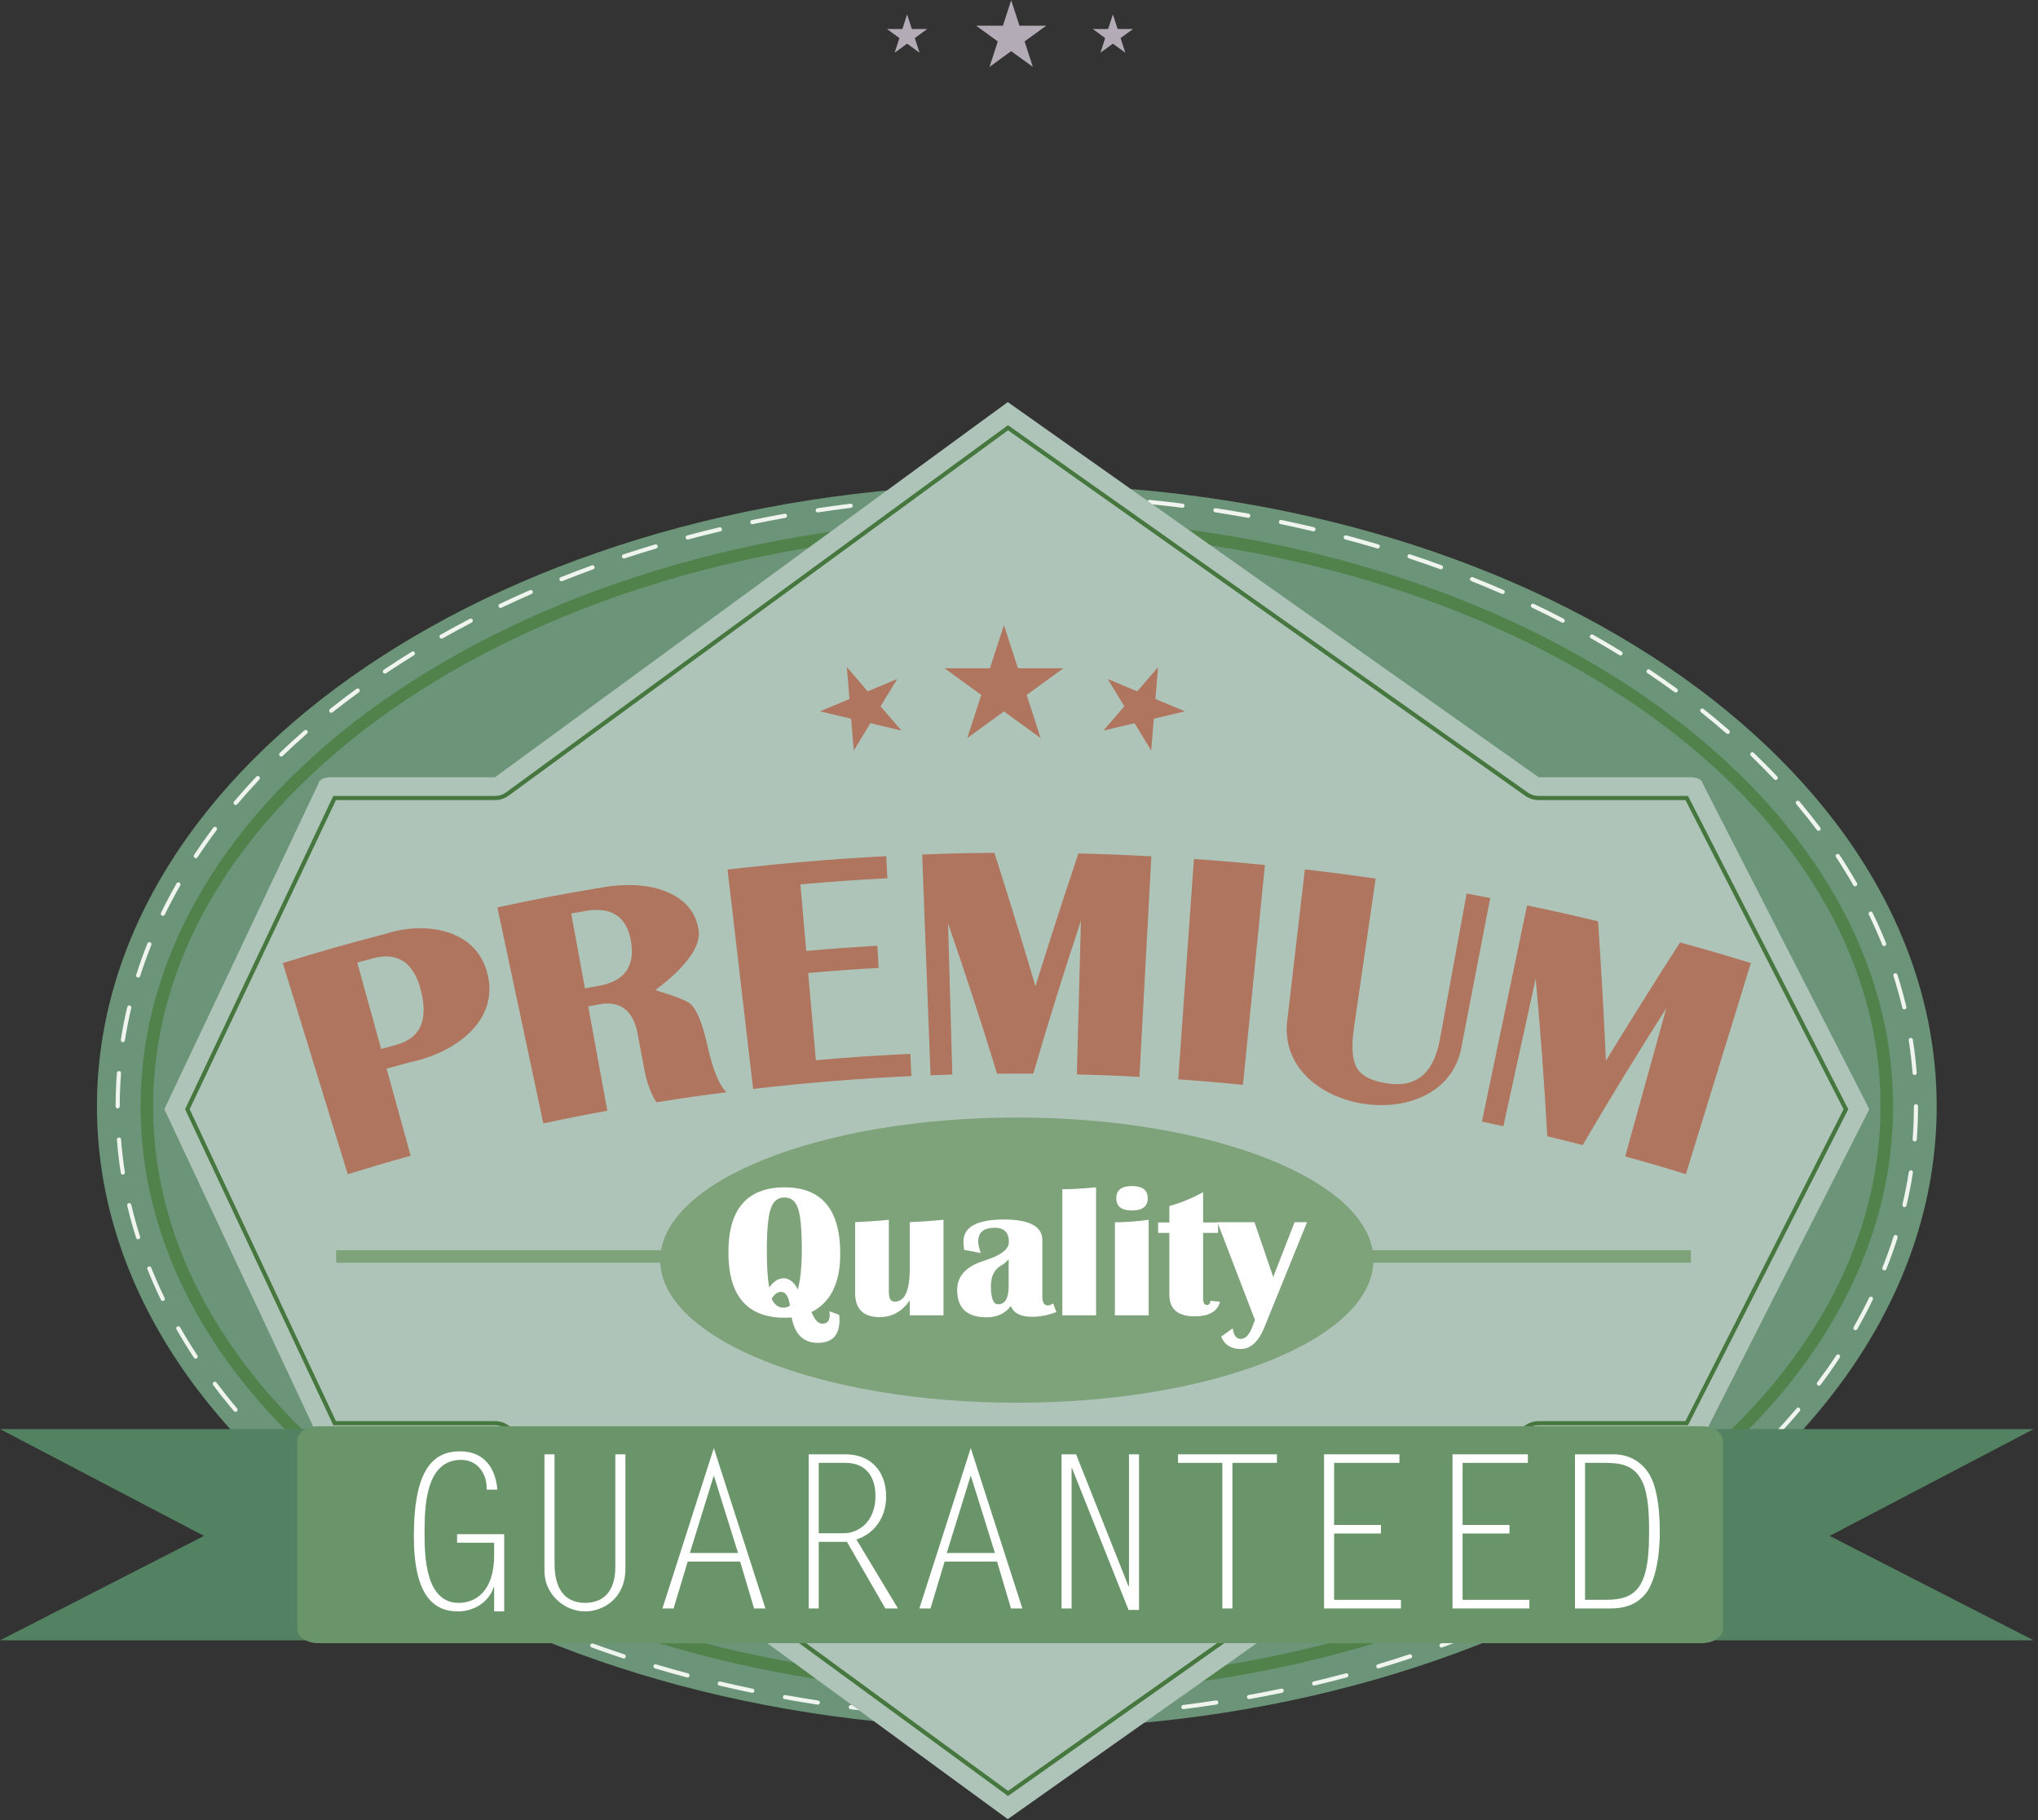 <?xml version="1.0" encoding="UTF-8" standalone="no"?>
<!DOCTYPE svg PUBLIC "-//W3C//DTD SVG 1.1//EN" "http://www.w3.org/Graphics/SVG/1.1/DTD/svg11.dtd">
<svg width="100%" height="100%" viewBox="0 0 272 243" version="1.1" xmlns="http://www.w3.org/2000/svg" xmlns:xlink="http://www.w3.org/1999/xlink" xml:space="preserve" xmlns:serif="http://www.serif.com/" style="fill-rule:evenodd;clip-rule:evenodd;stroke-linejoin:round;stroke-miterlimit:1.414;">
    <rect x="0" y="0" width="272" height="243" fill="#333333" stroke="none"/>
    <g transform="matrix(1,0,0,1,-9.138,-396.679)">
        <g transform="matrix(4.167,0,0,4.167,0,0)">
            <path d="M64.223,130.64C64.223,141.647 51.032,150.57 34.76,150.57C18.489,150.57 5.298,141.647 5.298,130.64C5.298,119.633 18.489,110.71 34.76,110.71C51.032,110.71 64.223,119.633 64.223,130.64Z" style="fill:rgb(107,148,120);fill-rule:nonzero;"/>
        </g>
        <g transform="matrix(4.167,0,0,4.167,0,0)">
            <path d="M35.814,111.145L35.813,111.145C35.462,111.137 35.109,111.132 34.76,111.132C34.724,111.132 34.688,111.103 34.688,111.065C34.688,111.028 34.711,110.999 34.748,110.999L34.76,110.999C35.109,110.999 35.465,111.003 35.815,111.012C35.852,111.013 35.881,111.043 35.88,111.08C35.879,111.116 35.85,111.145 35.814,111.145ZM32.619,111.186C32.584,111.186 32.554,111.157 32.552,111.122C32.55,111.085 32.579,111.054 32.616,111.052C32.966,111.034 33.324,111.021 33.681,111.012C33.714,111.009 33.749,111.04 33.749,111.077C33.75,111.114 33.721,111.145 33.684,111.146C33.329,111.154 32.972,111.168 32.622,111.185C32.621,111.186 32.62,111.186 32.619,111.186ZM37.944,111.25C37.942,111.25 37.94,111.25 37.939,111.249C37.586,111.224 37.229,111.201 36.876,111.184C36.839,111.183 36.811,111.15 36.813,111.114C36.814,111.077 36.846,111.046 36.883,111.051C37.236,111.068 37.595,111.09 37.949,111.116C37.985,111.119 38.013,111.151 38.01,111.188C38.007,111.223 37.979,111.25 37.944,111.25ZM30.496,111.344C30.462,111.344 30.433,111.318 30.43,111.284C30.426,111.247 30.453,111.215 30.49,111.211C30.84,111.176 31.197,111.145 31.552,111.118C31.59,111.114 31.621,111.143 31.623,111.18C31.626,111.217 31.598,111.248 31.562,111.251C31.209,111.277 30.853,111.309 30.503,111.344C30.501,111.344 30.499,111.344 30.496,111.344ZM40.066,111.462C40.063,111.462 40.06,111.462 40.058,111.461C39.707,111.417 39.351,111.377 39,111.342C38.963,111.338 38.936,111.306 38.939,111.269C38.943,111.232 38.976,111.205 39.013,111.209C39.365,111.244 39.722,111.284 40.074,111.329C40.111,111.333 40.137,111.366 40.132,111.403C40.128,111.437 40.099,111.462 40.066,111.462ZM28.385,111.611C28.352,111.611 28.324,111.587 28.319,111.554C28.313,111.518 28.338,111.483 28.375,111.478C28.725,111.424 29.08,111.375 29.431,111.331C29.467,111.326 29.501,111.352 29.505,111.389C29.51,111.425 29.483,111.459 29.447,111.463C29.098,111.507 28.744,111.557 28.395,111.61C28.391,111.61 28.388,111.611 28.385,111.611ZM42.174,111.782C42.17,111.782 42.166,111.782 42.162,111.782C41.817,111.72 41.464,111.661 41.112,111.607C41.075,111.603 41.05,111.567 41.056,111.532C41.062,111.495 41.095,111.47 41.132,111.476C41.485,111.529 41.84,111.588 42.186,111.65C42.222,111.657 42.246,111.691 42.239,111.729C42.234,111.761 42.206,111.782 42.174,111.782ZM26.29,111.988C26.259,111.988 26.231,111.966 26.225,111.935C26.217,111.898 26.24,111.863 26.277,111.855C26.621,111.784 26.973,111.716 27.323,111.653C27.359,111.646 27.394,111.671 27.4,111.707C27.407,111.743 27.383,111.777 27.347,111.784C26.998,111.847 26.647,111.915 26.304,111.986C26.299,111.987 26.294,111.988 26.29,111.988ZM44.262,112.217C44.257,112.217 44.252,112.217 44.247,112.215C43.904,112.134 43.555,112.057 43.207,111.984C43.171,111.978 43.148,111.941 43.156,111.905C43.163,111.869 43.198,111.845 43.234,111.854C43.584,111.926 43.935,112.004 44.277,112.085C44.313,112.094 44.335,112.13 44.327,112.166C44.319,112.196 44.292,112.217 44.262,112.217ZM24.219,112.479C24.189,112.479 24.163,112.459 24.155,112.429C24.145,112.394 24.166,112.356 24.202,112.348C24.542,112.257 24.89,112.169 25.236,112.087C25.272,112.078 25.308,112.101 25.316,112.137C25.325,112.173 25.303,112.208 25.267,112.217C24.921,112.299 24.575,112.386 24.236,112.477C24.231,112.478 24.225,112.479 24.219,112.479ZM46.321,112.766C46.315,112.766 46.309,112.766 46.302,112.764C45.966,112.663 45.622,112.566 45.279,112.475C45.243,112.465 45.222,112.429 45.232,112.393C45.241,112.357 45.278,112.337 45.314,112.346C45.657,112.438 46.003,112.534 46.341,112.636C46.376,112.646 46.396,112.683 46.385,112.719C46.377,112.747 46.35,112.766 46.321,112.766ZM22.177,113.087C22.149,113.087 22.123,113.069 22.114,113.041C22.103,113.006 22.122,112.968 22.156,112.956C22.489,112.847 22.832,112.739 23.175,112.637C23.21,112.626 23.248,112.646 23.258,112.682C23.268,112.717 23.248,112.755 23.213,112.765C22.871,112.866 22.53,112.974 22.198,113.083C22.191,113.085 22.184,113.087 22.177,113.087ZM48.345,113.434C48.337,113.434 48.33,113.433 48.322,113.43C47.994,113.311 47.655,113.193 47.317,113.081C47.282,113.069 47.263,113.032 47.274,112.997C47.286,112.962 47.323,112.942 47.359,112.954C47.698,113.066 48.038,113.185 48.367,113.305C48.402,113.316 48.419,113.354 48.407,113.39C48.397,113.417 48.372,113.434 48.345,113.434ZM20.176,113.816C20.149,113.816 20.124,113.8 20.114,113.773C20.1,113.739 20.117,113.701 20.151,113.688C20.477,113.557 20.813,113.429 21.148,113.307C21.183,113.294 21.221,113.312 21.233,113.347C21.247,113.381 21.229,113.419 21.194,113.432C20.859,113.554 20.525,113.682 20.2,113.812C20.192,113.814 20.184,113.816 20.176,113.816ZM50.323,114.225C50.314,114.225 50.305,114.223 50.296,114.219C49.975,114.079 49.645,113.94 49.315,113.809C49.281,113.795 49.264,113.756 49.278,113.723C49.292,113.688 49.331,113.671 49.364,113.685C49.696,113.817 50.027,113.956 50.349,114.097C50.383,114.111 50.398,114.151 50.384,114.185C50.373,114.21 50.348,114.225 50.323,114.225ZM18.225,114.67C18.199,114.67 18.175,114.656 18.164,114.632C18.148,114.599 18.162,114.56 18.195,114.543C18.513,114.392 18.839,114.242 19.167,114.1C19.2,114.085 19.239,114.1 19.254,114.134C19.269,114.167 19.253,114.207 19.22,114.222C18.895,114.364 18.569,114.513 18.253,114.664C18.244,114.668 18.234,114.67 18.225,114.67ZM52.245,115.144C52.234,115.144 52.224,115.141 52.214,115.136C51.902,114.973 51.582,114.813 51.263,114.661C51.23,114.646 51.215,114.605 51.231,114.572C51.247,114.539 51.287,114.524 51.32,114.541C51.641,114.693 51.962,114.854 52.275,115.017C52.308,115.034 52.321,115.074 52.304,115.106C52.292,115.13 52.269,115.144 52.245,115.144ZM16.335,115.654C16.312,115.654 16.29,115.643 16.277,115.62C16.259,115.589 16.27,115.548 16.302,115.529C16.607,115.356 16.923,115.186 17.24,115.02C17.273,115.003 17.313,115.016 17.33,115.048C17.347,115.081 17.335,115.121 17.302,115.138C16.986,115.303 16.671,115.474 16.368,115.646C16.358,115.651 16.346,115.654 16.335,115.654ZM54.098,116.193C54.086,116.193 54.073,116.19 54.063,116.184C53.763,115.999 53.455,115.817 53.148,115.643C53.116,115.624 53.105,115.584 53.123,115.552C53.141,115.52 53.182,115.509 53.214,115.526C53.522,115.701 53.831,115.884 54.133,116.069C54.164,116.089 54.174,116.13 54.155,116.161C54.142,116.182 54.12,116.193 54.098,116.193ZM14.522,116.772C14.501,116.772 14.479,116.762 14.466,116.742C14.446,116.712 14.455,116.67 14.485,116.65L14.51,116.634C14.796,116.442 15.09,116.254 15.383,116.073C15.415,116.054 15.456,116.063 15.475,116.095C15.494,116.126 15.484,116.167 15.453,116.187C15.162,116.366 14.869,116.554 14.585,116.744L14.559,116.762C14.548,116.77 14.535,116.772 14.522,116.772ZM55.867,117.38C55.853,117.38 55.839,117.376 55.827,117.367C55.546,117.161 55.252,116.956 54.957,116.758C54.926,116.737 54.918,116.696 54.939,116.665C54.959,116.635 55.001,116.627 55.031,116.647C55.329,116.847 55.623,117.053 55.906,117.259C55.936,117.281 55.942,117.322 55.921,117.353C55.908,117.37 55.887,117.38 55.867,117.38ZM12.803,118.029C12.783,118.029 12.764,118.021 12.751,118.004C12.728,117.976 12.732,117.934 12.761,117.91C13.036,117.691 13.321,117.474 13.61,117.263C13.64,117.241 13.682,117.248 13.703,117.277C13.725,117.308 13.719,117.349 13.689,117.371C13.401,117.58 13.117,117.797 12.844,118.015C12.832,118.024 12.817,118.029 12.803,118.029ZM57.532,118.707C57.516,118.707 57.501,118.702 57.488,118.691C57.226,118.462 56.951,118.233 56.672,118.011C56.644,117.988 56.639,117.946 56.662,117.917C56.685,117.888 56.727,117.884 56.755,117.906C57.036,118.13 57.313,118.36 57.576,118.591C57.604,118.614 57.606,118.657 57.582,118.685C57.569,118.7 57.55,118.707 57.532,118.707ZM11.199,119.431C11.182,119.431 11.164,119.424 11.151,119.41C11.126,119.384 11.127,119.342 11.153,119.315C11.405,119.074 11.67,118.831 11.941,118.595C11.968,118.57 12.011,118.573 12.035,118.601C12.059,118.629 12.056,118.671 12.028,118.695C11.759,118.93 11.496,119.172 11.246,119.412C11.232,119.425 11.216,119.431 11.199,119.431ZM59.067,120.184C59.049,120.184 59.032,120.177 59.018,120.162C58.779,119.909 58.528,119.655 58.272,119.408C58.245,119.383 58.244,119.34 58.27,119.313C58.295,119.287 58.337,119.286 58.364,119.313C58.622,119.561 58.876,119.815 59.115,120.071C59.141,120.098 59.14,120.14 59.113,120.165C59.1,120.178 59.084,120.184 59.067,120.184ZM9.741,120.983C9.726,120.983 9.711,120.978 9.698,120.967C9.67,120.943 9.666,120.901 9.69,120.873C9.916,120.605 10.155,120.337 10.401,120.076C10.427,120.049 10.469,120.047 10.496,120.072C10.522,120.098 10.524,120.14 10.499,120.167C10.254,120.427 10.017,120.693 9.792,120.959C9.779,120.976 9.76,120.983 9.741,120.983ZM60.439,121.812C60.419,121.812 60.399,121.802 60.386,121.784C60.177,121.506 59.954,121.227 59.725,120.954C59.701,120.927 59.705,120.885 59.733,120.86C59.761,120.837 59.803,120.841 59.827,120.868C60.058,121.143 60.282,121.424 60.493,121.705C60.515,121.734 60.509,121.775 60.48,121.798C60.467,121.807 60.454,121.812 60.439,121.812ZM8.464,122.687C8.452,122.687 8.439,122.684 8.428,122.676C8.397,122.655 8.389,122.614 8.409,122.583C8.602,122.29 8.809,121.996 9.024,121.71C9.047,121.68 9.088,121.674 9.118,121.696C9.147,121.718 9.154,121.76 9.131,121.789C8.917,122.074 8.712,122.366 8.521,122.657C8.507,122.677 8.486,122.687 8.464,122.687ZM61.612,123.589C61.588,123.589 61.566,123.576 61.553,123.555C61.38,123.252 61.193,122.948 60.998,122.651C60.977,122.621 60.985,122.579 61.016,122.56C61.047,122.539 61.088,122.548 61.109,122.578C61.306,122.877 61.495,123.184 61.669,123.488C61.688,123.521 61.676,123.562 61.645,123.58C61.634,123.586 61.623,123.589 61.612,123.589ZM7.409,124.535C7.4,124.535 7.39,124.533 7.38,124.529C7.347,124.513 7.333,124.473 7.349,124.439C7.503,124.123 7.671,123.805 7.849,123.494C7.867,123.462 7.908,123.451 7.94,123.469C7.972,123.487 7.983,123.528 7.965,123.561C7.789,123.868 7.622,124.184 7.47,124.498C7.458,124.521 7.434,124.535 7.409,124.535ZM62.541,125.504C62.515,125.504 62.489,125.488 62.479,125.462C62.349,125.138 62.204,124.812 62.049,124.492C62.033,124.459 62.047,124.419 62.08,124.403C62.113,124.387 62.153,124.401 62.169,124.434C62.325,124.756 62.471,125.085 62.603,125.412C62.617,125.446 62.6,125.485 62.566,125.499C62.558,125.502 62.549,125.504 62.541,125.504ZM6.618,126.512C6.611,126.512 6.604,126.51 6.598,126.508C6.563,126.497 6.543,126.459 6.555,126.424C6.662,126.088 6.783,125.749 6.916,125.418C6.93,125.384 6.969,125.367 7.003,125.381C7.038,125.395 7.054,125.434 7.04,125.468C6.908,125.796 6.788,126.132 6.682,126.465C6.673,126.493 6.646,126.512 6.618,126.512ZM63.187,127.532C63.156,127.532 63.129,127.512 63.122,127.48C63.041,127.14 62.945,126.796 62.838,126.459C62.827,126.424 62.846,126.387 62.881,126.375C62.917,126.364 62.954,126.384 62.965,126.419C63.073,126.759 63.169,127.105 63.252,127.45C63.26,127.485 63.238,127.521 63.202,127.53C63.197,127.531 63.192,127.532 63.187,127.532ZM6.128,128.581C6.125,128.581 6.121,128.581 6.118,128.581C6.081,128.575 6.057,128.541 6.062,128.506C6.117,128.155 6.187,127.802 6.269,127.455C6.277,127.419 6.313,127.396 6.349,127.405C6.385,127.414 6.407,127.45 6.398,127.485C6.317,127.829 6.249,128.179 6.194,128.525C6.189,128.558 6.16,128.581 6.128,128.581ZM63.517,129.634C63.482,129.634 63.453,129.607 63.451,129.573C63.423,129.222 63.381,128.868 63.327,128.521C63.321,128.483 63.345,128.45 63.382,128.444C63.418,128.438 63.453,128.463 63.459,128.499C63.514,128.851 63.556,129.208 63.584,129.562C63.586,129.599 63.559,129.631 63.522,129.634C63.521,129.634 63.519,129.634 63.517,129.634ZM5.962,130.703C5.925,130.703 5.896,130.674 5.896,130.636C5.896,130.28 5.91,129.92 5.937,129.567C5.94,129.53 5.972,129.504 6.009,129.506C6.046,129.509 6.073,129.541 6.07,129.577C6.043,129.927 6.029,130.284 6.029,130.636C6.029,130.674 5.999,130.703 5.962,130.703ZM63.518,131.762C63.517,131.762 63.515,131.762 63.513,131.762C63.477,131.759 63.449,131.727 63.452,131.689C63.479,131.343 63.492,130.989 63.492,130.64C63.492,130.604 63.522,130.568 63.559,130.568C63.596,130.568 63.626,130.594 63.626,130.631L63.626,130.64C63.626,130.993 63.612,131.35 63.585,131.7C63.582,131.735 63.553,131.762 63.518,131.762ZM6.126,132.824C6.094,132.824 6.066,132.801 6.061,132.768C6.006,132.417 5.964,132.06 5.937,131.705C5.934,131.669 5.961,131.637 5.998,131.634C6.036,131.631 6.067,131.658 6.07,131.695C6.097,132.046 6.138,132.399 6.193,132.747C6.199,132.783 6.173,132.817 6.137,132.823C6.134,132.824 6.13,132.824 6.126,132.824ZM63.191,133.864C63.186,133.864 63.18,133.863 63.175,133.862C63.14,133.854 63.117,133.817 63.126,133.781C63.207,133.439 63.275,133.09 63.33,132.742C63.335,132.705 63.37,132.681 63.405,132.687C63.442,132.692 63.467,132.727 63.461,132.763C63.407,133.113 63.337,133.467 63.256,133.813C63.249,133.843 63.221,133.864 63.191,133.864ZM6.616,134.896C6.588,134.896 6.562,134.877 6.552,134.849C6.444,134.509 6.348,134.161 6.267,133.817C6.258,133.781 6.281,133.746 6.316,133.737C6.352,133.729 6.388,133.751 6.397,133.787C6.477,134.128 6.572,134.471 6.68,134.809C6.691,134.844 6.671,134.881 6.636,134.892C6.629,134.895 6.623,134.896 6.616,134.896ZM62.548,135.893C62.54,135.893 62.531,135.891 62.523,135.888C62.489,135.874 62.472,135.835 62.486,135.801C62.618,135.472 62.738,135.136 62.843,134.803C62.855,134.768 62.892,134.748 62.927,134.76C62.962,134.771 62.982,134.808 62.971,134.843C62.864,135.18 62.743,135.518 62.609,135.851C62.599,135.876 62.574,135.893 62.548,135.893ZM7.407,136.872C7.382,136.872 7.358,136.858 7.346,136.834C7.19,136.513 7.045,136.183 6.914,135.855C6.9,135.821 6.916,135.782 6.951,135.769C6.985,135.756 7.024,135.771 7.038,135.807C7.167,136.131 7.312,136.457 7.466,136.776C7.482,136.809 7.469,136.85 7.436,136.865C7.426,136.869 7.416,136.872 7.407,136.872ZM61.621,137.809C61.61,137.809 61.598,137.806 61.588,137.8C61.556,137.781 61.544,137.74 61.563,137.708C61.739,137.4 61.905,137.084 62.057,136.771C62.074,136.737 62.113,136.724 62.147,136.739C62.179,136.756 62.194,136.795 62.177,136.828C62.024,137.145 61.856,137.464 61.679,137.774C61.667,137.796 61.644,137.809 61.621,137.809ZM8.461,138.721C8.439,138.721 8.418,138.71 8.405,138.691C8.208,138.392 8.02,138.086 7.846,137.78C7.827,137.748 7.838,137.707 7.87,137.688C7.902,137.671 7.943,137.683 7.961,137.714C8.134,138.017 8.321,138.32 8.517,138.617C8.537,138.648 8.528,138.689 8.498,138.71C8.486,138.718 8.474,138.721 8.461,138.721ZM60.451,139.587C60.437,139.587 60.423,139.583 60.411,139.573C60.381,139.552 60.376,139.51 60.397,139.48C60.611,139.194 60.817,138.902 61.008,138.612C61.028,138.582 61.07,138.573 61.101,138.594C61.131,138.614 61.14,138.655 61.119,138.686C60.927,138.979 60.72,139.272 60.504,139.561C60.491,139.578 60.471,139.587 60.451,139.587ZM9.737,140.425C9.718,140.425 9.699,140.417 9.686,140.401C9.455,140.128 9.231,139.847 9.021,139.565C8.998,139.535 9.004,139.494 9.034,139.472C9.063,139.449 9.105,139.456 9.127,139.485C9.337,139.765 9.559,140.044 9.788,140.315C9.812,140.344 9.808,140.386 9.78,140.409C9.768,140.42 9.752,140.425 9.737,140.425ZM59.08,141.216C59.064,141.216 59.047,141.21 59.034,141.198C59.007,141.173 59.006,141.13 59.031,141.104C59.275,140.844 59.513,140.577 59.737,140.311C59.761,140.282 59.803,140.279 59.831,140.303C59.859,140.326 59.863,140.368 59.839,140.396C59.614,140.665 59.374,140.933 59.128,141.195C59.115,141.209 59.098,141.216 59.08,141.216ZM11.194,141.978C11.178,141.978 11.161,141.972 11.148,141.959C10.89,141.711 10.637,141.455 10.397,141.199C10.372,141.173 10.373,141.13 10.399,141.105C10.427,141.08 10.469,141.081 10.494,141.108C10.733,141.362 10.984,141.616 11.241,141.863C11.267,141.889 11.268,141.931 11.242,141.957C11.229,141.971 11.212,141.978 11.194,141.978ZM57.546,142.693C57.528,142.693 57.509,142.686 57.496,142.671C57.472,142.643 57.475,142.601 57.502,142.576C57.769,142.343 58.033,142.102 58.285,141.858C58.312,141.833 58.354,141.834 58.379,141.86C58.405,141.887 58.404,141.93 58.378,141.955C58.124,142.199 57.858,142.442 57.59,142.677C57.577,142.688 57.562,142.693 57.546,142.693ZM12.797,143.38C12.783,143.38 12.768,143.375 12.755,143.365C12.476,143.143 12.2,142.912 11.936,142.681C11.908,142.657 11.905,142.614 11.929,142.587C11.954,142.559 11.996,142.557 12.023,142.58C12.286,142.811 12.561,143.039 12.839,143.261C12.868,143.284 12.872,143.326 12.849,143.354C12.836,143.371 12.817,143.38 12.797,143.38ZM55.882,144.022C55.861,144.022 55.841,144.013 55.828,143.995C55.807,143.966 55.813,143.924 55.843,143.902C56.129,143.692 56.414,143.476 56.687,143.258C56.716,143.234 56.758,143.239 56.781,143.268C56.804,143.297 56.799,143.339 56.77,143.361C56.495,143.581 56.21,143.799 55.921,144.01C55.91,144.019 55.896,144.022 55.882,144.022ZM14.517,144.637C14.504,144.637 14.491,144.634 14.48,144.626C14.182,144.426 13.888,144.221 13.605,144.014C13.575,143.991 13.568,143.95 13.59,143.92C13.612,143.89 13.653,143.884 13.684,143.906C13.965,144.111 14.258,144.316 14.554,144.515C14.585,144.535 14.592,144.577 14.572,144.607C14.559,144.627 14.538,144.637 14.517,144.637ZM54.114,145.21C54.092,145.21 54.069,145.198 54.057,145.179C54.038,145.146 54.047,145.105 54.079,145.086C54.369,144.907 54.658,144.722 54.937,144.535L54.972,144.511C55.003,144.491 55.044,144.499 55.065,144.529C55.085,144.56 55.078,144.602 55.047,144.622L55.01,144.646C54.73,144.834 54.44,145.021 54.149,145.2C54.138,145.207 54.126,145.21 54.114,145.21ZM16.329,145.756C16.318,145.756 16.307,145.753 16.296,145.747C15.986,145.571 15.677,145.389 15.377,145.203C15.346,145.185 15.336,145.144 15.356,145.111C15.375,145.08 15.416,145.07 15.447,145.09C15.746,145.274 16.054,145.456 16.362,145.631C16.394,145.649 16.405,145.69 16.387,145.723C16.375,145.743 16.352,145.756 16.329,145.756ZM52.262,146.262C52.237,146.262 52.214,146.249 52.202,146.226C52.186,146.193 52.198,146.152 52.231,146.136C52.547,145.971 52.861,145.8 53.164,145.628C53.196,145.609 53.237,145.621 53.255,145.653C53.273,145.685 53.262,145.726 53.231,145.744C52.926,145.917 52.61,146.089 52.293,146.254C52.283,146.26 52.272,146.262 52.262,146.262ZM18.218,146.74C18.209,146.74 18.199,146.738 18.189,146.733C17.87,146.581 17.548,146.421 17.234,146.257C17.202,146.24 17.189,146.2 17.206,146.167C17.223,146.134 17.263,146.121 17.296,146.139C17.608,146.302 17.928,146.461 18.247,146.613C18.28,146.629 18.294,146.669 18.278,146.702C18.267,146.727 18.243,146.74 18.218,146.74ZM50.34,147.181C50.314,147.181 50.29,147.167 50.279,147.142C50.264,147.107 50.279,147.068 50.313,147.054C50.639,146.91 50.964,146.762 51.28,146.61C51.313,146.595 51.353,146.608 51.369,146.642C51.385,146.676 51.371,146.715 51.337,146.731C51.021,146.883 50.694,147.032 50.367,147.176C50.358,147.18 50.349,147.181 50.34,147.181ZM20.169,147.596C20.161,147.596 20.153,147.594 20.145,147.591C19.814,147.458 19.482,147.319 19.16,147.178C19.127,147.163 19.111,147.124 19.126,147.09C19.141,147.057 19.18,147.041 19.213,147.056C19.535,147.196 19.864,147.335 20.194,147.467C20.229,147.48 20.245,147.52 20.231,147.554C20.221,147.579 20.196,147.596 20.169,147.596ZM48.362,147.974C48.335,147.974 48.31,147.956 48.3,147.93C48.287,147.895 48.305,147.856 48.339,147.844C48.674,147.722 49.008,147.595 49.333,147.464C49.366,147.45 49.406,147.467 49.419,147.501C49.433,147.535 49.417,147.574 49.382,147.588C49.056,147.719 48.721,147.847 48.385,147.97C48.377,147.972 48.37,147.974 48.362,147.974ZM22.171,148.325C22.164,148.325 22.157,148.324 22.15,148.321C21.811,148.209 21.472,148.092 21.142,147.972C21.107,147.959 21.089,147.92 21.102,147.886C21.115,147.851 21.153,147.833 21.188,147.846C21.516,147.966 21.854,148.083 22.192,148.194C22.227,148.206 22.246,148.244 22.234,148.279C22.225,148.308 22.199,148.325 22.171,148.325ZM46.34,148.643C46.311,148.643 46.284,148.624 46.276,148.595C46.265,148.559 46.285,148.522 46.321,148.511C46.662,148.409 47.003,148.302 47.335,148.192C47.37,148.181 47.408,148.2 47.419,148.235C47.431,148.27 47.412,148.308 47.377,148.319C47.044,148.43 46.701,148.537 46.359,148.64C46.353,148.642 46.346,148.643 46.34,148.643ZM24.212,148.934C24.207,148.934 24.201,148.933 24.195,148.931C23.853,148.84 23.507,148.742 23.168,148.642C23.133,148.631 23.113,148.594 23.123,148.558C23.134,148.522 23.171,148.503 23.206,148.513C23.544,148.614 23.888,148.711 24.23,148.802C24.265,148.812 24.287,148.849 24.277,148.884C24.269,148.913 24.242,148.934 24.212,148.934ZM44.283,149.191C44.252,149.191 44.225,149.171 44.218,149.141C44.21,149.104 44.231,149.068 44.267,149.06C44.61,148.979 44.957,148.892 45.297,148.801C45.333,148.791 45.37,148.813 45.379,148.848C45.389,148.884 45.367,148.92 45.332,148.93C44.99,149.021 44.643,149.107 44.298,149.189C44.293,149.191 44.288,149.191 44.283,149.191ZM26.288,149.425C26.283,149.425 26.279,149.425 26.274,149.424C25.927,149.352 25.576,149.273 25.231,149.192C25.195,149.184 25.173,149.147 25.182,149.111C25.19,149.076 25.226,149.053 25.262,149.062C25.606,149.144 25.955,149.221 26.301,149.293C26.337,149.301 26.36,149.336 26.353,149.372C26.346,149.403 26.319,149.425 26.288,149.425ZM42.199,149.626C42.167,149.626 42.139,149.603 42.133,149.571C42.127,149.534 42.151,149.5 42.187,149.493C42.534,149.432 42.885,149.363 43.23,149.291C43.266,149.282 43.302,149.307 43.309,149.343C43.316,149.379 43.293,149.414 43.257,149.422C42.911,149.494 42.559,149.563 42.211,149.625C42.207,149.626 42.203,149.626 42.199,149.626ZM28.386,149.803C28.383,149.803 28.38,149.803 28.377,149.803C28.023,149.748 27.668,149.689 27.322,149.627C27.286,149.62 27.262,149.586 27.269,149.55C27.275,149.514 27.31,149.49 27.346,149.496C27.691,149.558 28.044,149.616 28.397,149.67C28.433,149.676 28.458,149.71 28.452,149.746C28.447,149.779 28.419,149.803 28.386,149.803ZM40.095,149.948C40.062,149.948 40.033,149.924 40.029,149.89C40.024,149.854 40.05,149.82 40.087,149.815C40.437,149.771 40.79,149.722 41.139,149.668C41.176,149.662 41.21,149.688 41.215,149.724C41.221,149.761 41.195,149.795 41.16,149.8C40.81,149.854 40.454,149.903 40.104,149.947C40.101,149.948 40.098,149.948 40.095,149.948ZM30.502,150.07C30.5,150.07 30.498,150.07 30.496,150.07C30.14,150.034 29.783,149.993 29.434,149.95C29.398,149.945 29.372,149.911 29.377,149.875C29.381,149.839 29.415,149.813 29.451,149.817C29.798,149.861 30.154,149.901 30.509,149.938C30.545,149.94 30.572,149.974 30.569,150.01C30.565,150.045 30.536,150.07 30.502,150.07ZM37.978,150.161C37.943,150.161 37.914,150.135 37.911,150.1C37.908,150.063 37.936,150.031 37.972,150.028C38.326,150.001 38.682,149.971 39.031,149.935C39.068,149.932 39.101,149.958 39.105,149.995C39.108,150.031 39.081,150.064 39.044,150.067C38.694,150.104 38.336,150.135 37.982,150.161C37.981,150.161 37.979,150.161 37.978,150.161ZM32.629,150.229C32.628,150.229 32.626,150.229 32.626,150.229C32.272,150.211 31.914,150.189 31.56,150.163C31.523,150.16 31.495,150.128 31.498,150.091C31.501,150.055 31.532,150.025 31.569,150.029C31.922,150.056 32.28,150.078 32.632,150.096C32.669,150.098 32.697,150.129 32.695,150.165C32.694,150.201 32.664,150.229 32.629,150.229ZM35.852,150.268C35.816,150.268 35.786,150.239 35.785,150.202C35.784,150.166 35.813,150.135 35.85,150.134C36.204,150.125 36.561,150.112 36.912,150.095C36.947,150.089 36.98,150.121 36.982,150.157C36.984,150.194 36.955,150.226 36.918,150.228C36.566,150.245 36.208,150.259 35.854,150.268C35.853,150.268 35.852,150.268 35.852,150.268ZM34.787,150.281L34.76,150.281C34.409,150.281 34.05,150.277 33.693,150.269C33.656,150.268 33.627,150.237 33.627,150.2C33.628,150.163 33.655,150.14 33.696,150.135C34.052,150.144 34.41,150.147 34.76,150.147L34.787,150.147C34.823,150.147 34.854,150.178 34.854,150.215C34.854,150.252 34.823,150.281 34.787,150.281Z" style="fill:rgb(239,244,239);fill-rule:nonzero;"/>
        </g>
        <g transform="matrix(4.167,0,0,4.167,0,0)">
            <path d="M34.76,112.2C19.507,112.2 7.097,120.473 7.097,130.64C7.097,140.808 19.507,149.08 34.76,149.08C50.014,149.08 62.424,140.808 62.424,130.64C62.424,120.473 50.014,112.2 34.76,112.2ZM34.76,149.48C19.286,149.48 6.697,141.028 6.697,130.64C6.697,120.252 19.286,111.8 34.76,111.8C50.235,111.8 62.825,120.252 62.825,130.64C62.825,141.028 50.235,149.48 34.76,149.48Z" style="fill:rgb(82,130,76);fill-rule:nonzero;"/>
        </g>
        <g transform="matrix(4.167,0,0,4.167,0,0)">
            <path d="M56.724,141.262C56.724,141.368 56.544,141.455 56.323,141.455L51.473,141.455L34.471,153.471L18.049,141.455L12.797,141.455C12.576,141.455 12.397,141.368 12.397,141.262L7.457,130.729L12.397,120.285C12.397,120.179 12.576,120.093 12.797,120.093L18.049,120.093L34.471,108.076L51.473,120.093L56.323,120.093C56.544,120.093 56.724,120.179 56.724,120.285L62.065,130.729L56.724,141.262Z" style="fill:rgb(175,196,185);fill-rule:nonzero;"/>
        </g>
        <g transform="matrix(4.167,0,0,4.167,0,0)">
            <path d="M12.954,140.721L18.049,140.721C18.206,140.721 18.356,140.77 18.482,140.862L34.479,152.566L51.048,140.855C51.173,140.768 51.319,140.721 51.473,140.721L56.175,140.721L61.24,130.73L56.176,120.826L51.473,120.826C51.319,120.826 51.173,120.78 51.048,120.692L34.479,108.98L18.482,120.685C18.356,120.777 18.206,120.826 18.049,120.826L12.953,120.826L8.268,130.73L12.954,140.721ZM34.478,152.731L34.439,152.702L18.404,140.97C18.3,140.895 18.177,140.854 18.049,140.854L12.869,140.854L12.851,140.815L8.121,130.729L12.868,120.693L18.049,120.693C18.177,120.693 18.3,120.653 18.404,120.577L34.478,108.816L34.517,108.844L51.126,120.583C51.228,120.655 51.347,120.693 51.473,120.693L56.258,120.693L56.276,120.729L61.391,130.73L56.257,140.854L51.473,140.854C51.347,140.854 51.228,140.892 51.126,140.964L34.478,152.731Z" style="fill:rgb(70,119,62);fill-rule:nonzero;"/>
        </g>
        <g transform="matrix(4.167,0,0,4.167,0,0)">
            <path d="M14.401,128.799C14.592,128.746 14.688,128.72 14.878,128.668C15.65,128.461 15.918,127.887 15.675,126.928C15.449,126.03 14.933,125.68 14.131,125.896C13.933,125.949 13.834,125.977 13.636,126.031C13.942,127.138 14.095,127.691 14.401,128.799ZM13.331,132.81C12.638,130.556 11.944,128.301 11.251,126.047C12.562,125.644 13.222,125.456 14.545,125.11C15.811,124.695 17.498,124.947 17.822,126.455C18.156,128.007 16.621,128.965 15.304,129.23C15.012,129.31 14.866,129.349 14.575,129.429C14.884,130.545 15.039,131.104 15.347,132.221C14.538,132.445 14.135,132.563 13.331,132.81Z" style="fill:rgb(175,117,94);fill-rule:nonzero;"/>
        </g>
        <g transform="matrix(4.167,0,0,4.167,0,0)">
            <path d="M20.927,126.856C21.103,126.824 21.19,126.809 21.365,126.777C22.187,126.633 22.534,126.169 22.405,125.367C22.277,124.565 21.788,124.229 20.941,124.379C20.76,124.41 20.669,124.427 20.489,124.46C20.664,125.418 20.752,125.897 20.927,126.856ZM19.595,131.184C19.105,128.877 18.614,126.569 18.123,124.263C19.453,123.979 20.121,123.853 21.459,123.627C22.33,123.479 23.053,123.54 23.619,123.797C24.185,124.055 24.5,124.465 24.572,125.02C24.684,125.869 23.184,126.908 23.184,126.908C23.186,126.932 24.147,127.177 24.339,127.384C24.532,127.591 24.702,128.021 24.847,128.675C25.021,129.454 25.224,129.957 25.459,130.185C24.561,130.3 24.113,130.364 23.218,130.508C23.024,130.207 22.886,129.814 22.807,129.33C22.776,129.165 22.76,129.082 22.729,128.918C22.69,128.709 22.671,128.604 22.632,128.396C22.501,127.592 22.09,127.244 21.402,127.366C21.254,127.393 21.18,127.405 21.033,127.433C21.277,128.771 21.4,129.439 21.645,130.778C20.823,130.928 20.413,131.01 19.595,131.184Z" style="fill:rgb(175,117,94);fill-rule:nonzero;"/>
        </g>
        <g transform="matrix(4.167,0,0,4.167,0,0)">
            <path d="M30.578,122.622C30.593,122.905 30.6,123.048 30.615,123.331C29.5,123.39 28.942,123.429 27.829,123.526C27.904,124.38 27.941,124.806 28.016,125.658C28.927,125.579 29.382,125.546 30.294,125.492C30.311,125.776 30.319,125.918 30.335,126.202C29.432,126.254 28.98,126.287 28.078,126.366C28.177,127.483 28.226,128.043 28.324,129.16C29.533,129.054 30.139,129.013 31.351,128.957C31.364,129.241 31.371,129.383 31.383,129.668C29.69,129.745 27.999,129.883 26.315,130.079C26.042,127.736 25.769,125.394 25.495,123.051C27.184,122.854 28.879,122.71 30.578,122.622Z" style="fill:rgb(175,117,94);fill-rule:nonzero;"/>
        </g>
        <g transform="matrix(4.167,0,0,4.167,0,0)">
            <path d="M39.07,122.628C38.942,124.983 38.815,127.339 38.688,129.694C37.887,129.65 37.486,129.635 36.684,129.614C36.727,127.973 36.771,126.331 36.814,124.69C36.275,126.314 35.766,127.947 35.288,129.59C34.824,129.586 34.592,129.588 34.128,129.591C33.635,127.977 33.111,126.372 32.558,124.777C32.604,126.392 32.649,128.004 32.695,129.618C32.416,129.625 32.276,129.631 31.997,129.642C31.908,127.283 31.818,124.927 31.729,122.57C32.654,122.535 33.117,122.523 34.043,122.516C34.497,123.935 34.934,125.357 35.357,126.786C35.801,125.364 36.259,123.949 36.732,122.536C37.668,122.56 38.135,122.578 39.07,122.628Z" style="fill:rgb(175,117,94);fill-rule:nonzero;"/>
        </g>
        <g transform="matrix(4.167,0,0,4.167,0,0)">
            <path d="M42.707,122.907C42.473,125.255 42.238,127.603 42.003,129.95C41.175,129.866 40.761,129.831 39.931,129.771C40.098,127.419 40.266,125.066 40.433,122.714C41.343,122.778 41.798,122.817 42.707,122.907Z" style="fill:rgb(175,117,94);fill-rule:nonzero;"/>
        </g>
        <g transform="matrix(4.167,0,0,4.167,0,0)">
            <path d="M49.923,123.963C49.623,125.517 49.323,127.071 49.023,128.625C48.796,130.215 47.246,130.769 45.859,130.554C44.472,130.34 43.174,129.341 43.438,127.763C43.621,126.19 43.804,124.618 43.986,123.046C44.894,123.151 45.348,123.211 46.253,123.342C46.022,124.929 45.792,126.516 45.561,128.103C45.472,128.718 45.502,129.152 45.65,129.405C45.797,129.657 46.113,129.821 46.6,129.899C47.54,130.053 48.109,129.593 48.311,128.491C48.596,126.935 48.882,125.377 49.167,123.82C49.47,123.876 49.621,123.904 49.923,123.963Z" style="fill:rgb(175,117,94);fill-rule:nonzero;"/>
        </g>
        <g transform="matrix(4.167,0,0,4.167,0,0)">
            <path d="M58.271,126.047C57.577,128.302 56.883,130.556 56.19,132.81C55.415,132.571 55.026,132.457 54.246,132.241C54.684,130.659 55.123,129.077 55.562,127.495C54.642,128.939 53.749,130.399 52.885,131.877C52.431,131.761 52.204,131.705 51.75,131.596C51.658,129.91 51.533,128.226 51.379,126.544C51.034,128.121 50.689,129.698 50.344,131.273C50.069,131.214 49.932,131.184 49.657,131.127C50.139,128.817 50.621,126.509 51.103,124.2C52.015,124.391 52.47,124.492 53.377,124.71C53.477,126.197 53.561,127.684 53.63,129.174C54.407,127.901 55.198,126.641 56.002,125.386C56.913,125.637 57.367,125.769 58.271,126.047Z" style="fill:rgb(175,117,94);fill-rule:nonzero;"/>
        </g>
        <g transform="matrix(4.167,0,0,4.167,0,0)">
            <path d="M34.348,115.222L34.797,116.604L36.251,116.604L35.075,117.458L35.524,118.84L34.348,117.986L33.173,118.84L33.622,117.458L32.446,116.604L33.899,116.604L34.348,115.222Z" style="fill:rgb(175,117,94);fill-rule:nonzero;"/>
        </g>
        <g transform="matrix(4.167,0,0,4.167,0,0)">
            <path d="M29.316,116.566L29.984,117.343L30.929,116.947L30.397,117.822L31.066,118.599L30.069,118.363L29.538,119.239L29.453,118.219L28.456,117.983L29.401,117.588L29.316,116.566Z" style="fill:rgb(175,117,94);fill-rule:nonzero;"/>
        </g>
        <g transform="matrix(4.167,0,0,4.167,0,0)">
            <path d="M39.285,116.566L38.617,117.343L37.672,116.947L38.204,117.822L37.535,118.599L38.532,118.363L39.064,119.239L39.148,118.219L40.145,117.983L39.2,117.588L39.285,116.566Z" style="fill:rgb(175,117,94);fill-rule:nonzero;"/>
        </g>
        <g transform="matrix(4.167,0,0,4.167,0,0)">
            <rect x="44.468" y="135.246" width="11.883" height="0.4" style="fill:rgb(126,162,122);"/>
        </g>
        <g transform="matrix(4.167,0,0,4.167,0,0)">
            <rect x="12.959" y="135.246" width="11.882" height="0.4" style="fill:rgb(126,162,122);"/>
        </g>
        <g transform="matrix(4.167,0,0,4.167,0,0)">
            <path d="M46.182,135.563C46.182,138.087 41.069,140.132 34.76,140.132C28.453,140.132 23.339,138.087 23.339,135.563C23.339,133.04 28.453,130.995 34.76,130.995C41.069,130.995 46.182,133.04 46.182,135.563Z" style="fill:rgb(126,162,122);fill-rule:nonzero;"/>
        </g>
        <g transform="matrix(4.167,0,0,4.167,0,0)">
            <path d="M27.495,137.023C27.451,136.729 27.356,136.58 27.21,136.58C27.098,136.58 26.998,136.652 26.908,136.796C26.989,136.989 27.12,137.086 27.299,137.086C27.36,137.086 27.425,137.065 27.495,137.023ZM26.832,136.44C26.969,136.244 27.123,136.145 27.29,136.145C27.47,136.145 27.623,136.264 27.75,136.503C27.832,136.168 27.874,135.753 27.874,135.26C27.874,134.603 27.835,134.154 27.756,133.914C27.679,133.675 27.532,133.555 27.317,133.555C27.104,133.555 26.957,133.678 26.876,133.922C26.795,134.167 26.754,134.612 26.754,135.26C26.754,135.788 26.78,136.182 26.832,136.44ZM28.758,137.201L29.072,137.317C29.078,137.391 29.081,137.443 29.081,137.477C29.081,137.968 28.849,138.214 28.386,138.214C27.93,138.214 27.65,137.942 27.548,137.4C27.473,137.406 27.401,137.409 27.332,137.409C26.126,137.409 25.523,136.711 25.523,135.313C25.523,133.926 26.124,133.232 27.326,133.232C28.512,133.232 29.105,133.941 29.105,135.36C29.105,136.294 28.799,136.916 28.187,137.226C28.282,137.475 28.397,137.599 28.534,137.599C28.701,137.599 28.779,137.492 28.767,137.278C28.767,137.261 28.764,137.235 28.758,137.201Z" style="fill:white;fill-rule:nonzero;"/>
        </g>
        <g transform="matrix(4.167,0,0,4.167,0,0)">
            <path d="M32.412,134.271L32.412,137.332L31.331,137.332L31.331,136.855C31.082,137.211 30.763,137.389 30.372,137.389C29.845,137.389 29.582,137.132 29.582,136.618L29.582,134.348C29.944,134.332 30.305,134.307 30.662,134.271L30.662,136.592C30.662,136.793 30.723,136.894 30.846,136.894C31.169,136.894 31.331,136.546 31.331,135.852L31.331,134.348C31.692,134.332 32.052,134.307 32.412,134.271Z" style="fill:white;fill-rule:nonzero;"/>
        </g>
        <g transform="matrix(4.167,0,0,4.167,0,0)">
            <path d="M34.499,135.537C34.431,135.615 34.354,135.68 34.265,135.73C34.042,135.861 33.93,136.08 33.93,136.388C33.93,136.782 34.007,136.979 34.161,136.979C34.386,136.979 34.499,136.784 34.499,136.394L34.499,135.537ZM36.028,137.226C35.764,137.328 35.506,137.379 35.256,137.379C34.885,137.379 34.656,137.264 34.569,137.033C34.39,137.273 34.131,137.395 33.794,137.395C33.164,137.395 32.85,137.102 32.85,136.518C32.85,136.074 33.138,135.762 33.714,135.582C34.243,135.416 34.507,135.217 34.507,134.984C34.507,134.679 34.355,134.526 34.051,134.526C33.7,134.526 33.524,134.674 33.524,134.97C33.524,135.063 33.552,135.185 33.607,135.337L33.071,135.233C33.058,135.141 33.051,135.054 33.051,134.973C33.051,134.499 33.483,134.262 34.347,134.262C35.168,134.262 35.579,134.483 35.579,134.926L35.579,136.736C35.579,136.923 35.639,137.016 35.759,137.016C35.796,137.016 35.852,136.994 35.925,136.953L36.028,137.226Z" style="fill:white;fill-rule:nonzero;"/>
        </g>
        <g transform="matrix(4.167,0,0,4.167,0,0)">
            <path d="M37.299,133.232L37.299,137.332L36.218,137.332L36.218,133.292C36.516,133.292 36.877,133.271 37.299,133.232Z" style="fill:white;fill-rule:nonzero;"/>
        </g>
        <g transform="matrix(4.167,0,0,4.167,0,0)">
            <path d="M38.45,133.19C38.785,133.19 38.954,133.321 38.954,133.581C38.954,133.842 38.785,133.973 38.45,133.973C38.114,133.973 37.947,133.842 37.947,133.581C37.947,133.321 38.114,133.19 38.45,133.19ZM37.902,137.332L37.902,134.351C38.24,134.351 38.6,134.324 38.983,134.271L38.983,137.332L37.902,137.332Z" style="fill:white;fill-rule:nonzero;"/>
        </g>
        <g transform="matrix(4.167,0,0,4.167,0,0)">
            <path d="M41.206,134.356L41.206,134.691L40.727,134.691L40.727,136.802C40.727,136.935 40.769,137 40.854,137C40.915,137 40.952,136.956 40.963,136.867L41.271,136.896C41.186,137.208 40.916,137.364 40.46,137.364C39.918,137.364 39.646,137.134 39.646,136.672L39.646,134.691L39.285,134.691L39.285,134.356L39.646,134.356L39.646,133.83C40.019,133.728 40.378,133.58 40.727,133.386L40.727,134.356L41.206,134.356Z" style="fill:white;fill-rule:nonzero;"/>
        </g>
        <g transform="matrix(4.167,0,0,4.167,0,0)">
            <path d="M44.056,134.348L42.689,137.717C42.501,138.179 42.249,138.41 41.931,138.41C41.623,138.41 41.414,138.278 41.304,138.016L41.677,137.746C41.707,137.973 41.79,138.087 41.928,138.087C42.085,138.087 42.21,137.955 42.307,137.693L42.387,137.479L41.185,134.348L42.372,134.348L42.973,136.104L43.657,134.348L44.056,134.348Z" style="fill:white;fill-rule:nonzero;"/>
        </g>
        <g transform="matrix(4.167,0,0,4.167,0,0)">
            <path d="M67.328,147.743L56.4,147.743L56.4,140.976L67.328,140.976L60.794,144.398L67.328,147.743Z" style="fill:rgb(82,130,97);fill-rule:nonzero;"/>
        </g>
        <g transform="matrix(4.167,0,0,4.167,0,0)">
            <path d="M2.193,147.743L13.121,147.743L13.121,140.976L2.193,140.976L8.727,144.398L2.193,147.743Z" style="fill:rgb(82,130,97);fill-rule:nonzero;"/>
        </g>
        <g transform="matrix(4.167,0,0,4.167,0,0)">
            <path d="M57.377,147.367C57.377,147.625 57.074,147.834 56.701,147.834L12.387,147.834C12.014,147.834 11.711,147.625 11.711,147.367L11.711,141.352C11.711,141.094 12.014,140.885 12.387,140.885L56.701,140.885C57.074,140.885 57.377,141.094 57.377,141.352L57.377,147.367Z" style="fill:rgb(106,148,105);fill-rule:nonzero;"/>
        </g>
        <g transform="matrix(4.167,0,0,4.167,0,0)">
            <path d="M16.833,144.616L16.833,144.342L18.342,144.342L18.342,146.817L18.02,146.817L18.02,146.035L18.006,146.035C17.855,146.522 17.368,146.817 16.861,146.817C16.079,146.817 15.448,146.303 15.448,144.41C15.448,142.223 16.093,141.688 16.929,141.688C17.69,141.688 18.061,142.209 18.123,142.915L17.78,142.915C17.8,142.422 17.499,141.962 16.963,141.962C15.818,141.962 15.791,143.471 15.791,144.293C15.791,145.055 15.818,146.543 16.888,146.543C17.409,146.543 18.02,146.193 18.02,145.014L18.02,144.616L16.833,144.616Z" style="fill:white;fill-rule:nonzero;"/>
        </g>
        <g transform="matrix(4.167,0,0,4.167,0,0)">
            <path d="M22.224,141.784L22.224,145.452C22.224,146.426 21.483,146.817 20.934,146.817C20.255,146.817 19.631,146.255 19.631,145.527L19.631,141.784L19.954,141.784L19.954,145.288C19.954,146.228 20.399,146.543 20.934,146.543C21.497,146.543 21.901,146.2 21.901,145.397L21.901,141.784L22.224,141.784Z" style="fill:white;fill-rule:nonzero;"/>
        </g>
        <g transform="matrix(4.167,0,0,4.167,0,0)">
            <path d="M24.288,144.945L25.831,144.945L25.056,142.463L24.288,144.945ZM26.709,146.722L26.345,146.722L25.899,145.22L24.219,145.22L23.767,146.722L23.41,146.722L25.056,141.585L26.709,146.722Z" style="fill:white;fill-rule:nonzero;"/>
        </g>
        <g transform="matrix(4.167,0,0,4.167,0,0)">
            <path d="M28.416,144.313L29.219,144.313C29.657,144.313 30.233,143.978 30.233,143.114C30.233,142.538 29.959,142.058 29.267,142.058L28.416,142.058L28.416,144.313ZM28.094,141.784L29.267,141.784C30.096,141.784 30.576,142.339 30.576,143.142C30.576,143.766 30.227,144.321 29.623,144.513L30.954,146.722L30.549,146.722L29.321,144.589L28.416,144.589L28.416,146.722L28.094,146.722L28.094,141.784Z" style="fill:white;fill-rule:nonzero;"/>
        </g>
        <g transform="matrix(4.167,0,0,4.167,0,0)">
            <path d="M32.517,144.945L34.06,144.945L33.285,142.463L32.517,144.945ZM34.938,146.722L34.574,146.722L34.128,145.22L32.448,145.22L31.996,146.722L31.639,146.722L33.285,141.585L34.938,146.722Z" style="fill:white;fill-rule:nonzero;"/>
        </g>
        <g transform="matrix(4.167,0,0,4.167,0,0)">
            <path d="M36.529,142.229L36.515,142.243L36.515,146.722L36.193,146.722L36.193,141.784L36.659,141.784L38.339,146.015L38.353,146.001L38.353,141.784L38.675,141.784L38.675,146.77L38.339,146.77L36.529,142.229Z" style="fill:white;fill-rule:nonzero;"/>
        </g>
        <g transform="matrix(4.167,0,0,4.167,0,0)">
            <path d="M43.092,142.058L41.666,142.058L41.666,146.722L41.343,146.722L41.343,142.058L39.924,142.058L39.924,141.784L43.092,141.784L43.092,142.058Z" style="fill:white;fill-rule:nonzero;"/>
        </g>
        <g transform="matrix(4.167,0,0,4.167,0,0)">
            <path d="M47.015,142.058L44.923,142.058L44.923,144.047L46.424,144.047L46.424,144.321L44.923,144.321L44.923,146.446L47.063,146.446L47.063,146.722L44.601,146.722L44.601,141.784L47.015,141.784L47.015,142.058Z" style="fill:white;fill-rule:nonzero;"/>
        </g>
        <g transform="matrix(4.167,0,0,4.167,0,0)">
            <path d="M51.129,142.058L49.038,142.058L49.038,144.047L50.54,144.047L50.54,144.321L49.038,144.321L49.038,146.446L51.177,146.446L51.177,146.722L48.715,146.722L48.715,141.784L51.129,141.784L51.129,142.058Z" style="fill:white;fill-rule:nonzero;"/>
        </g>
        <g transform="matrix(4.167,0,0,4.167,0,0)">
            <path d="M52.96,146.446L53.571,146.446C54.112,146.446 54.565,146.371 54.805,145.815C54.997,145.377 55.011,144.726 55.011,144.252C55.011,143.779 54.997,143.065 54.785,142.641C54.524,142.119 54.092,142.058 53.571,142.058L52.96,142.058L52.96,146.446ZM52.638,141.784L53.873,141.784C54.449,141.784 54.846,142.1 55.052,142.483C55.216,142.785 55.354,143.354 55.354,144.252C55.354,145.508 55.045,146.042 54.956,146.173C54.73,146.495 54.38,146.722 53.776,146.722L52.638,146.722L52.638,141.784Z" style="fill:white;fill-rule:nonzero;"/>
        </g>
        <g transform="matrix(4.167,0,0,4.167,0,0)">
            <path d="M34.58,95.203L34.845,96.018L35.703,96.018L35.009,96.522L35.274,97.338L34.58,96.834L33.886,97.338L34.151,96.522L33.457,96.018L34.315,96.018L34.58,95.203Z" style="fill:rgb(179,172,183);fill-rule:nonzero;"/>
        </g>
        <g transform="matrix(4.167,0,0,4.167,0,0)">
            <path d="M37.837,95.657L37.99,96.125L38.482,96.125L38.084,96.415L38.236,96.884L37.837,96.594L37.439,96.884L37.591,96.415L37.193,96.125L37.685,96.125L37.837,95.657Z" style="fill:rgb(179,172,183);fill-rule:nonzero;"/>
        </g>
        <g transform="matrix(4.167,0,0,4.167,0,0)">
            <path d="M31.246,95.657L31.094,96.125L30.601,96.125L31,96.415L30.848,96.884L31.246,96.594L31.645,96.884L31.493,96.415L31.891,96.125L31.399,96.125L31.246,95.657Z" style="fill:rgb(179,172,183);fill-rule:nonzero;"/>
        </g>
    </g>
</svg>
